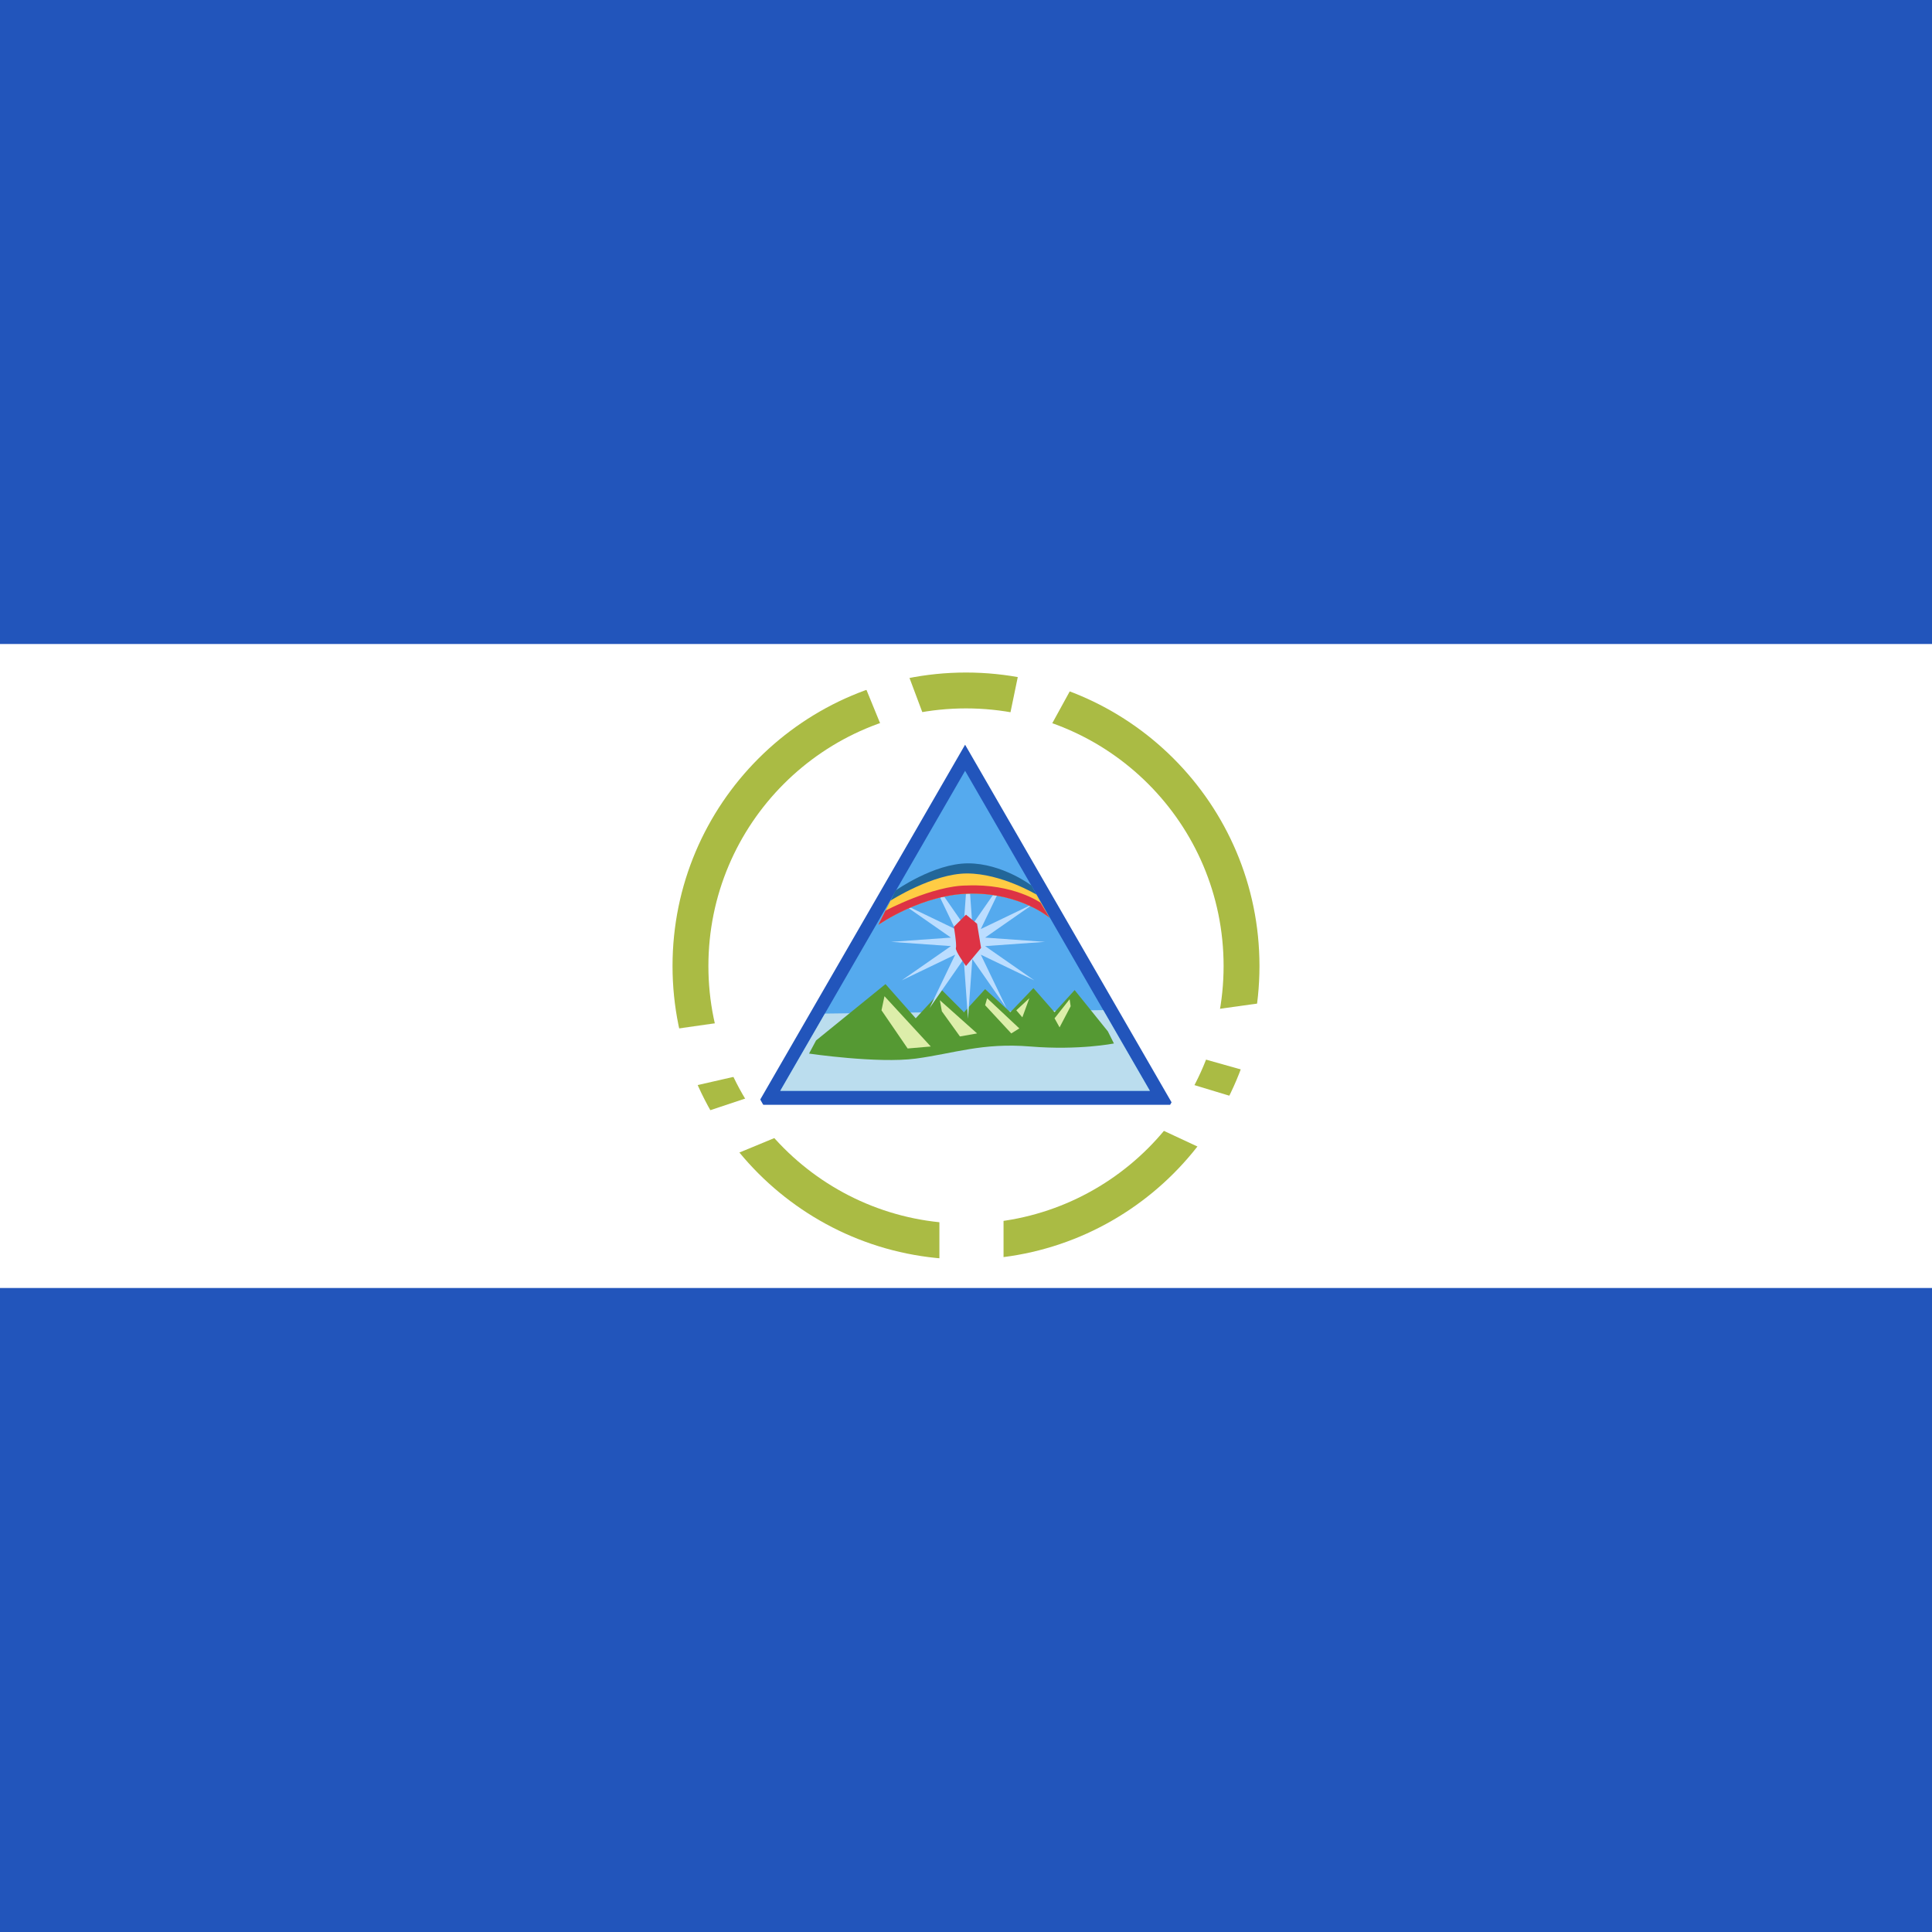<svg xmlns="http://www.w3.org/2000/svg" width="96" height="96" viewBox="7.5 0 30 30">
<path fill="#25b" d="M0 0h45v30H0z"/>
<path fill="#fff" d="M0 10h45v10H0z"/>
<g transform="translate(4.5 -3)"> 
<path fill="#AB4" d="M22.557 18c0 2.517-2.04 4.557-4.557 4.557s-4.557-2.04-4.557-4.557 2.041-4.557 4.557-4.557 4.557 2.04 4.557 4.557z"/>
<circle fill="#fff" cx="18" cy="18" r="4"/>
<path fill="#25B" d="M14.758 20.155l3.228-5.591 3.228 5.591z"/>
<path fill="#5AE" d="M15.116 19.938l2.87-4.969 2.869 4.969z"/>
<path fill="#BDE" d="M15.116 19.938l.693-1.199 4.322-.054.724 1.253z"/>
<path fill="#593" d="M15.672 19.156l1.078-.875.469.531.406-.438.344.344.328-.359.391.359.359-.375.328.375.312-.344.516.641.094.188s-.547.109-1.297.047-1.188.109-1.781.188c-.594.078-1.656-.078-1.656-.078l.109-.204z"/>
<path fill="#DEA" d="M16.734 18.469l.719.781-.359.031-.406-.593zm.86.062l.578.516-.266.047-.281-.391zm.734-.031l.5.469-.125.078-.406-.438zm.656 0l-.203.188.094.109zm.625.016l-.234.296.078.141.172-.328z"/>
<path fill="#BDF" d="M18.031 16.43l.067.929.531-.763-.399.83.83-.399-.763.532.93.066-.93.066.763.532-.83-.399.399.83-.531-.763-.067.929-.066-.929-.531.763.398-.83-.83.399.764-.532-.93-.066.93-.066-.764-.532.83.399-.398-.83.531.763z"/>
<path fill="#D34" d="M18 17.203l-.188.188s.047.281.031.328c-.015.047.157.281.157.281l.234-.281-.062-.375-.172-.141z"/>
<path fill="#269" d="M18.094 16.875c.766 0 1.203.375 1.203.375l-.281-.5s-.453-.344-.984-.344c-.531 0-1.125.422-1.125.422l-.266.531s.687-.484 1.453-.484z"/>
<path fill="#FC4" d="M18.094 16.875c.766 0 1.203.375 1.203.375l-.203-.359s-.547-.328-1.078-.328-1.188.422-1.188.422l-.188.375c.001-.001.688-.485 1.454-.485z"/><path fill="#D34" d="M18.094 16.875c.766 0 1.203.375 1.203.375l-.141-.234s-.422-.297-1.141-.266c-.531 0-1.266.391-1.266.391l-.109.219c.001-.001.688-.485 1.454-.485z"/>
<path fill="#fff" d="M17.587 21.747h.996v.955h-.996zm-.159-7.405h-.716l-.358-.875.716-.08zm1.632.398l-.477-.159.239-1.155.915.08zm-4.299 4.897l-1.393.318-.04-.955 1.393-.199zm.359.995l-1.155.478-.279-.756 1.075-.359zm7.683-.875l-1.274-.359v-.676l1.433-.2zm-.637 1.313l-1.194-.557.397-.717 1.315.398z"/>
</g>
</svg>